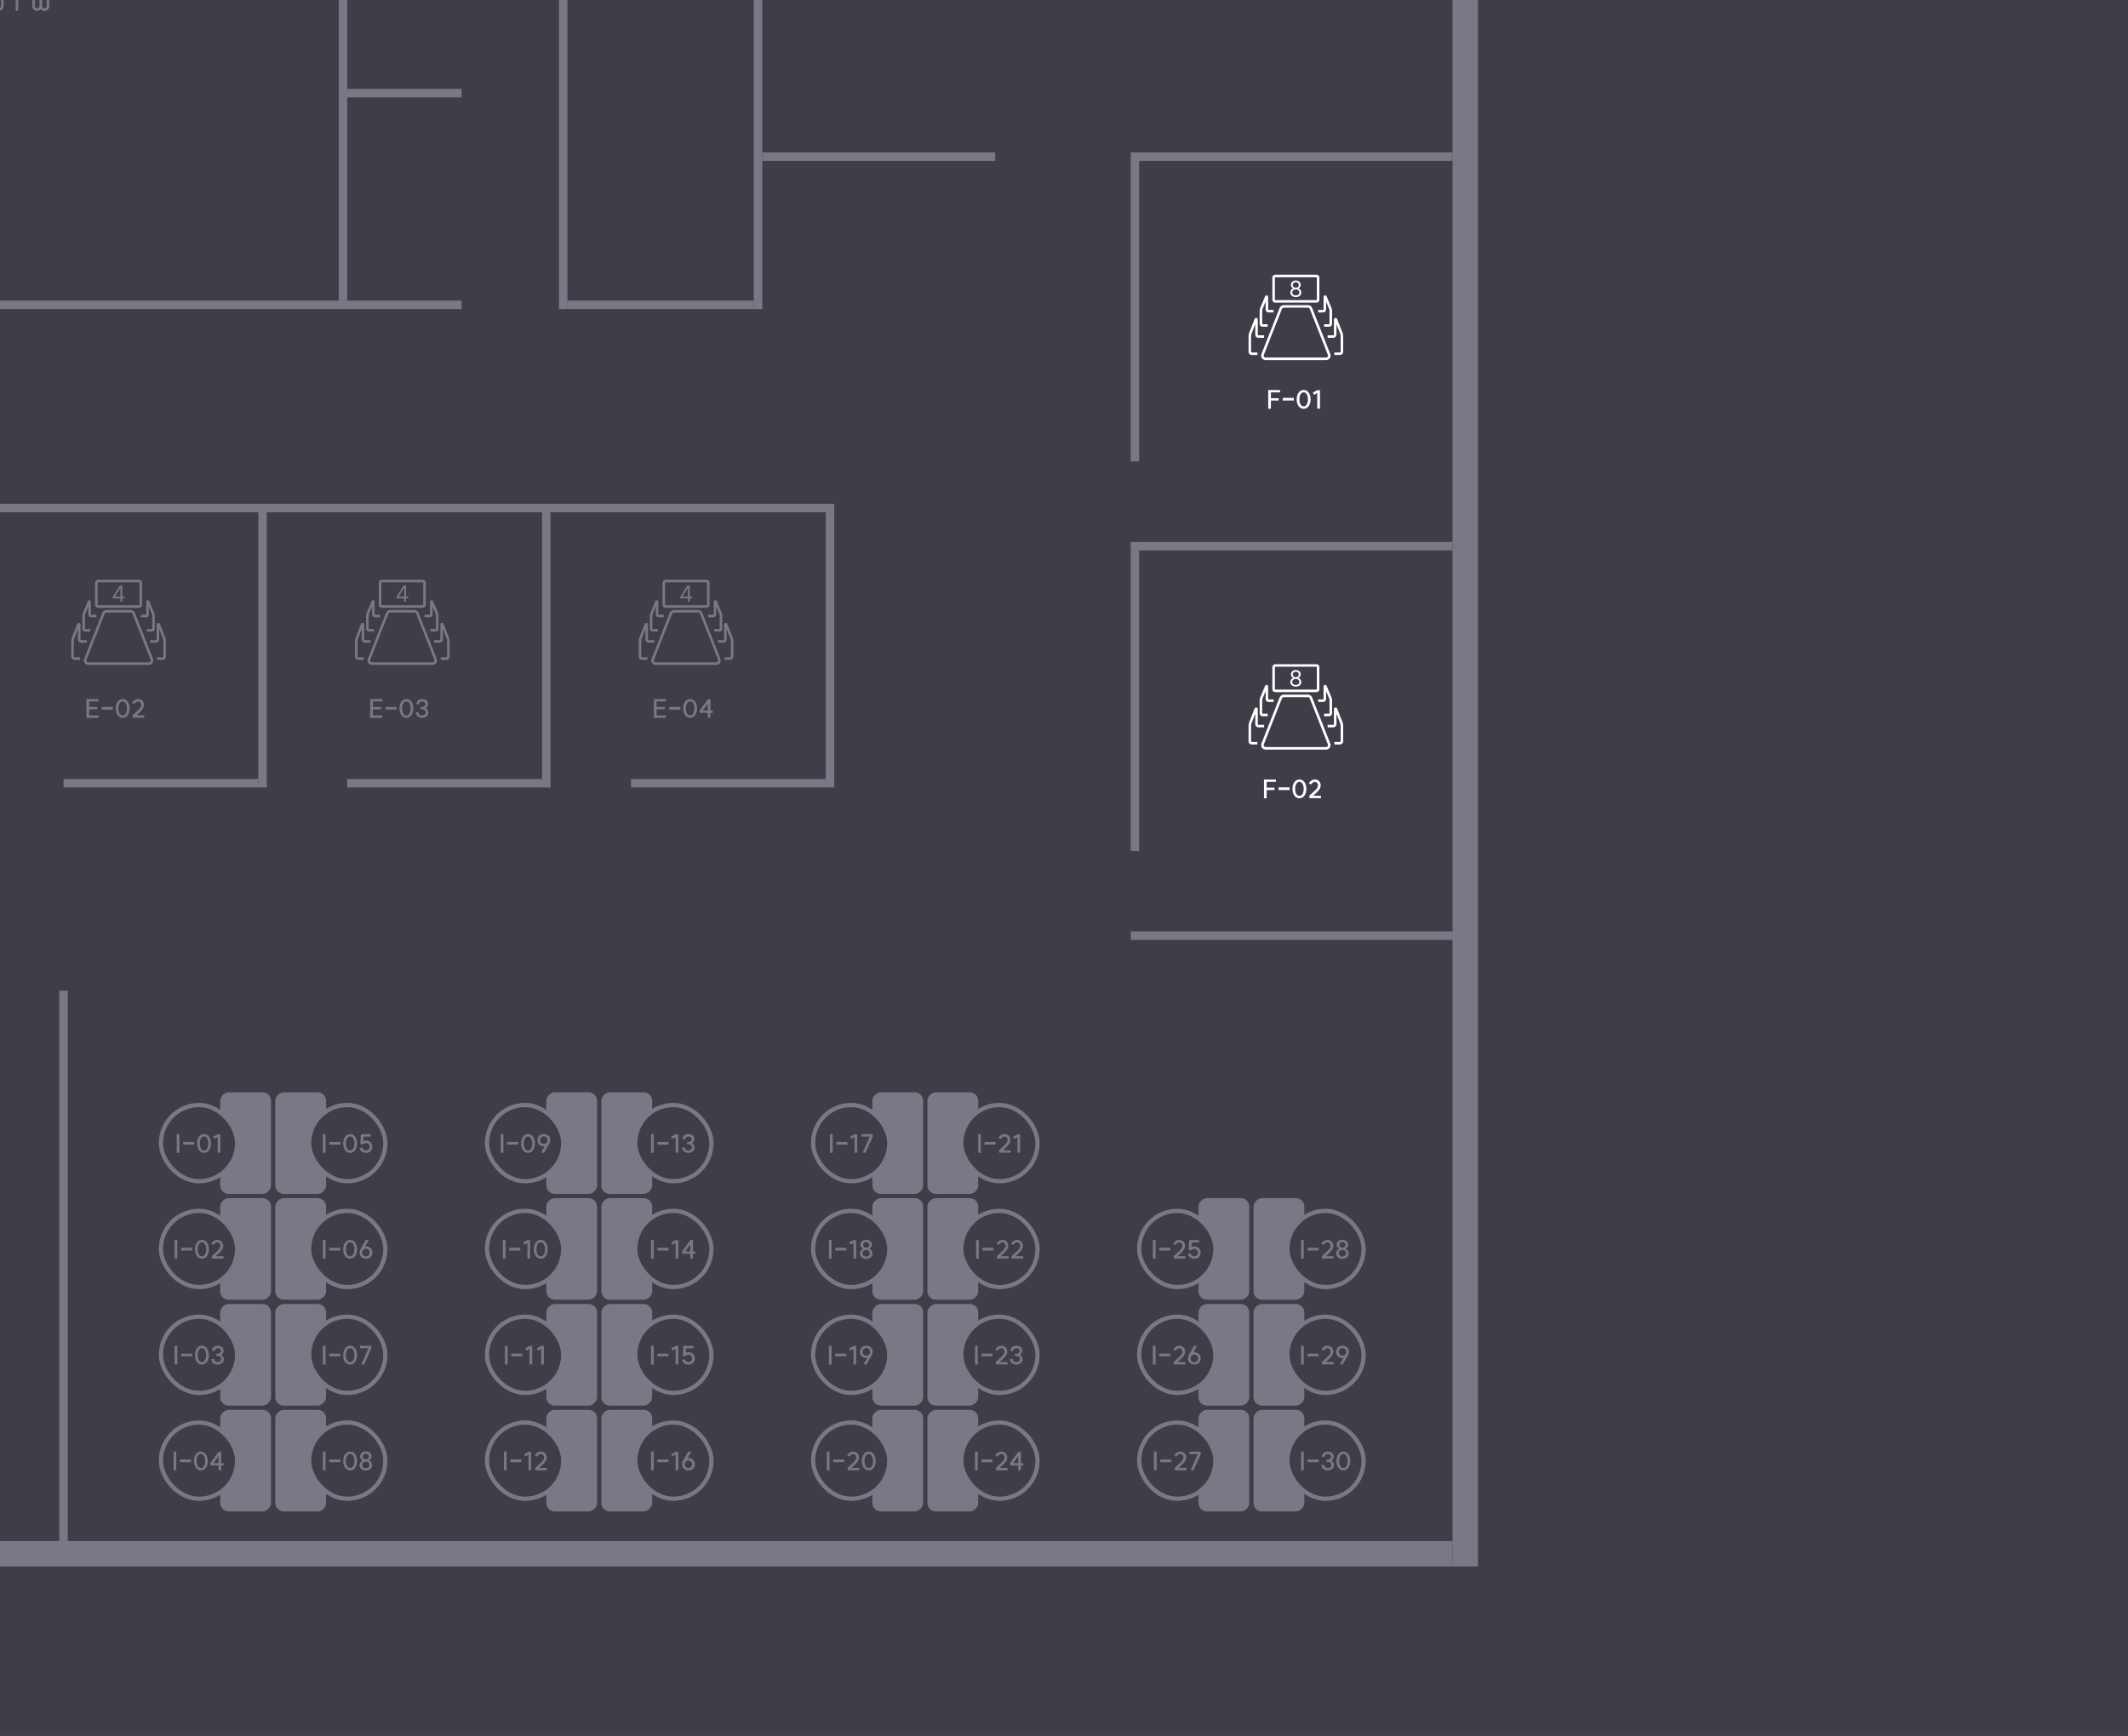 <svg width="1005" height="820" viewBox="0 0 1005 820" fill="none" xmlns="http://www.w3.org/2000/svg">
<rect x="0" y="0" width="1005" height="820" fill="#333333" stroke="none"/>
<g clip-path="url(#clip0_3397_248574)">
<rect width="1005" height="820" fill="#3E3E49"/>
<rect x="590" y="566" width="48" height="24" rx="4" transform="rotate(90 590 566)" fill="#797986"/>
<rect x="590" y="616" width="48" height="24" rx="4" transform="rotate(90 590 616)" fill="#797986"/>
<rect x="590" y="666" width="48" height="24" rx="4" transform="rotate(90 590 666)" fill="#797986"/>
<rect x="616" y="566" width="48" height="24" rx="4" transform="rotate(90 616 566)" fill="#797986"/>
<rect x="616" y="616" width="48" height="24" rx="4" transform="rotate(90 616 616)" fill="#797986"/>
<rect x="616" y="666" width="48" height="24" rx="4" transform="rotate(90 616 666)" fill="#797986"/>
<rect x="608" y="572" width="36" height="36" rx="18" fill="#3E3E49"/>
<rect x="608" y="572" width="36" height="36" rx="18" stroke="#797986" stroke-width="2"/>
<path d="M614.472 585.74H615.744V594.596H614.472V585.74ZM617.491 589.448H622.723V590.72H617.491V589.448ZM624.276 593.42C626.028 591.74 628.416 590.036 628.416 588.56C628.416 587.576 627.792 586.88 626.904 586.88C626.22 586.88 625.536 587.372 625.224 588.08L624.108 587.588C624.588 586.484 625.752 585.716 626.904 585.716C628.548 585.716 629.688 586.892 629.688 588.56C629.688 590.396 627.696 592.028 626.076 593.42H629.832V594.536H624.396L624.276 593.42ZM633.986 593.588C634.982 593.588 635.678 592.952 635.678 592.04C635.678 591.128 634.982 590.48 633.986 590.48C632.99 590.48 632.282 591.128 632.282 592.04C632.282 592.952 632.99 593.588 633.986 593.588ZM631.01 592.064C631.01 591.296 631.61 590.408 632.45 589.94C631.754 589.46 631.25 588.68 631.25 588.056C631.25 586.64 632.378 585.656 633.986 585.656C635.594 585.656 636.722 586.64 636.722 588.056C636.722 588.692 636.23 589.472 635.522 589.94C636.362 590.42 636.962 591.296 636.962 592.064C636.962 593.6 635.738 594.68 633.986 594.68C632.246 594.68 631.01 593.6 631.01 592.064ZM632.534 588.056C632.534 588.836 633.134 589.388 633.986 589.388C634.85 589.388 635.45 588.836 635.45 588.056C635.45 587.276 634.85 586.736 633.986 586.736C633.134 586.736 632.534 587.276 632.534 588.056Z" fill="#797986"/>
<rect x="608" y="622" width="36" height="36" rx="18" fill="#3E3E49"/>
<rect x="608" y="622" width="36" height="36" rx="18" stroke="#797986" stroke-width="2"/>
<path d="M614.472 635.74H615.744V644.596H614.472V635.74ZM617.491 639.448H622.723V640.72H617.491V639.448ZM624.276 643.42C626.028 641.74 628.416 640.036 628.416 638.56C628.416 637.576 627.792 636.88 626.904 636.88C626.22 636.88 625.536 637.372 625.224 638.08L624.108 637.588C624.588 636.484 625.752 635.716 626.904 635.716C628.548 635.716 629.688 636.892 629.688 638.56C629.688 640.396 627.696 642.028 626.076 643.42H629.832V644.536H624.396L624.276 643.42ZM634.046 636.82C633.014 636.82 632.282 637.564 632.282 638.62C632.282 639.676 633.014 640.42 634.046 640.42C635.066 640.42 635.786 639.676 635.786 638.62C635.786 637.564 635.066 636.82 634.046 636.82ZM631.01 638.62C631.01 636.904 632.258 635.704 634.034 635.704C635.81 635.704 637.058 636.904 637.058 638.62C637.058 639.244 636.83 639.82 636.578 640.276L634.178 644.548H632.714L634.454 641.488C634.31 641.512 634.166 641.536 634.01 641.536C632.246 641.524 631.01 640.324 631.01 638.62Z" fill="#797986"/>
<rect x="608" y="672" width="36" height="36" rx="18" fill="#3E3E49"/>
<rect x="608" y="672" width="36" height="36" rx="18" stroke="#797986" stroke-width="2"/>
<path d="M614.472 685.74H615.744V694.596H614.472V685.74ZM617.491 689.448H622.723V690.72H617.491V689.448ZM628.74 690.024C629.52 690.48 630.012 691.332 630.012 692.064C630.012 693.552 628.788 694.608 627.048 694.608C625.32 694.608 624.096 693.528 624.096 691.992H625.368C625.368 692.868 626.064 693.48 627.048 693.48C628.056 693.48 628.776 692.868 628.776 691.992C628.776 691.152 628.068 690.552 627.072 690.552H626.448V689.484H627.084C627.996 689.484 628.644 688.944 628.644 688.176C628.644 687.396 628.02 686.856 627.132 686.856C626.244 686.856 625.632 687.408 625.632 688.188H624.36C624.36 686.736 625.5 685.728 627.132 685.728C628.74 685.728 629.88 686.712 629.88 688.104C629.88 688.776 629.448 689.568 628.74 690.024ZM634.462 693.492C635.662 693.492 636.466 692.148 636.466 690.168C636.466 688.176 635.662 686.832 634.462 686.832C633.262 686.832 632.446 688.176 632.446 690.168C632.446 692.148 633.262 693.492 634.462 693.492ZM631.174 690.168C631.174 687.552 632.53 685.716 634.462 685.716C636.382 685.716 637.738 687.552 637.738 690.168C637.738 692.772 636.382 694.62 634.462 694.62C632.53 694.62 631.174 692.772 631.174 690.168Z" fill="#797986"/>
<rect x="538" y="572" width="36" height="36" rx="18" fill="#3E3E49"/>
<rect x="538" y="572" width="36" height="36" rx="18" stroke="#797986" stroke-width="2"/>
<path d="M544.472 585.74H545.744V594.596H544.472V585.74ZM547.491 589.448H552.723V590.72H547.491V589.448ZM554.276 593.42C556.028 591.74 558.416 590.036 558.416 588.56C558.416 587.576 557.792 586.88 556.904 586.88C556.22 586.88 555.536 587.372 555.224 588.08L554.108 587.588C554.588 586.484 555.752 585.716 556.904 585.716C558.548 585.716 559.688 586.892 559.688 588.56C559.688 590.396 557.696 592.028 556.076 593.42H559.832V594.536H554.396L554.276 593.42ZM562.63 590.624L561.358 590.468L561.658 585.8H566.326V586.916H562.882L562.738 589.052C563.134 588.872 563.578 588.764 563.974 588.764C565.774 588.764 567.046 589.976 567.046 591.692C567.046 593.432 565.774 594.656 563.974 594.656C562.558 594.656 561.334 593.708 561.022 592.364L562.258 592.076C562.438 592.88 563.146 593.456 563.974 593.456C565.03 593.456 565.774 592.724 565.774 591.692C565.774 590.684 565.03 589.964 563.974 589.964C563.53 589.964 562.978 590.24 562.63 590.624Z" fill="#797986"/>
<rect x="538" y="622" width="36" height="36" rx="18" fill="#3E3E49"/>
<rect x="538" y="622" width="36" height="36" rx="18" stroke="#797986" stroke-width="2"/>
<path d="M544.472 635.74H545.744V644.596H544.472V635.74ZM547.491 639.448H552.723V640.72H547.491V639.448ZM554.276 643.42C556.028 641.74 558.416 640.036 558.416 638.56C558.416 637.576 557.792 636.88 556.904 636.88C556.22 636.88 555.536 637.372 555.224 638.08L554.108 637.588C554.588 636.484 555.752 635.716 556.904 635.716C558.548 635.716 559.688 636.892 559.688 638.56C559.688 640.396 557.696 642.028 556.076 643.42H559.832V644.536H554.396L554.276 643.42ZM564.022 643.504C565.054 643.504 565.786 642.76 565.786 641.716C565.786 640.648 565.054 639.904 564.022 639.904C563.002 639.904 562.282 640.648 562.282 641.716C562.282 642.76 563.002 643.504 564.022 643.504ZM561.01 641.716C561.01 641.08 561.238 640.516 561.49 640.048L563.89 635.776H565.354L563.614 638.836C563.758 638.812 563.902 638.788 564.058 638.788C565.822 638.8 567.058 640 567.058 641.716C567.058 643.42 565.81 644.62 564.034 644.62C562.258 644.62 561.01 643.42 561.01 641.716Z" fill="#797986"/>
<rect x="538" y="672" width="36" height="36" rx="18" fill="#3E3E49"/>
<rect x="538" y="672" width="36" height="36" rx="18" stroke="#797986" stroke-width="2"/>
<path d="M544.972 685.74H546.244V694.596H544.972V685.74ZM547.991 689.448H553.223V690.72H547.991V689.448ZM554.776 693.42C556.528 691.74 558.916 690.036 558.916 688.56C558.916 687.576 558.292 686.88 557.404 686.88C556.72 686.88 556.036 687.372 555.724 688.08L554.608 687.588C555.088 686.484 556.252 685.716 557.404 685.716C559.048 685.716 560.188 686.892 560.188 688.56C560.188 690.396 558.196 692.028 556.576 693.42H560.332V694.536H554.896L554.776 693.42ZM563.682 694.56H562.29L565.71 686.88L561.702 686.892V685.764H566.982L567.102 686.88L563.682 694.56Z" fill="#797986"/>
<rect x="436" y="516" width="48" height="24" rx="4" transform="rotate(90 436 516)" fill="#797986"/>
<rect x="436" y="566" width="48" height="24" rx="4" transform="rotate(90 436 566)" fill="#797986"/>
<rect x="436" y="616" width="48" height="24" rx="4" transform="rotate(90 436 616)" fill="#797986"/>
<rect x="436" y="666" width="48" height="24" rx="4" transform="rotate(90 436 666)" fill="#797986"/>
<rect x="462" y="516" width="48" height="24" rx="4" transform="rotate(90 462 516)" fill="#797986"/>
<rect x="462" y="566" width="48" height="24" rx="4" transform="rotate(90 462 566)" fill="#797986"/>
<rect x="462" y="616" width="48" height="24" rx="4" transform="rotate(90 462 616)" fill="#797986"/>
<rect x="462" y="666" width="48" height="24" rx="4" transform="rotate(90 462 666)" fill="#797986"/>
<rect x="454" y="522" width="36" height="36" rx="18" fill="#3E3E49"/>
<rect x="454" y="522" width="36" height="36" rx="18" stroke="#797986" stroke-width="2"/>
<path d="M461.972 535.74H463.244V544.596H461.972V535.74ZM464.991 539.448H470.223V540.72H464.991V539.448ZM471.776 543.42C473.528 541.74 475.916 540.036 475.916 538.56C475.916 537.576 475.292 536.88 474.404 536.88C473.72 536.88 473.036 537.372 472.724 538.08L471.608 537.588C472.088 536.484 473.252 535.716 474.404 535.716C476.048 535.716 477.188 536.892 477.188 538.56C477.188 540.396 475.196 542.028 473.576 543.42H477.332V544.536H471.896L471.776 543.42ZM481.762 535.812V544.536L480.49 544.524V537.168L478.954 538.02L478.426 536.952L480.502 535.812H481.762Z" fill="#797986"/>
<rect x="454" y="572" width="36" height="36" rx="18" fill="#3E3E49"/>
<rect x="454" y="572" width="36" height="36" rx="18" stroke="#797986" stroke-width="2"/>
<path d="M460.972 585.74H462.244V594.596H460.972V585.74ZM463.991 589.448H469.223V590.72H463.991V589.448ZM470.776 593.42C472.528 591.74 474.916 590.036 474.916 588.56C474.916 587.576 474.292 586.88 473.404 586.88C472.72 586.88 472.036 587.372 471.724 588.08L470.608 587.588C471.088 586.484 472.252 585.716 473.404 585.716C475.048 585.716 476.188 586.892 476.188 588.56C476.188 590.396 474.196 592.028 472.576 593.42H476.332V594.536H470.896L470.776 593.42ZM477.69 593.42C479.442 591.74 481.83 590.036 481.83 588.56C481.83 587.576 481.206 586.88 480.318 586.88C479.634 586.88 478.95 587.372 478.638 588.08L477.522 587.588C478.002 586.484 479.166 585.716 480.318 585.716C481.962 585.716 483.102 586.892 483.102 588.56C483.102 590.396 481.11 592.028 479.49 593.42H483.246V594.536H477.81L477.69 593.42Z" fill="#797986"/>
<rect x="454" y="622" width="36" height="36" rx="18" fill="#3E3E49"/>
<rect x="454" y="622" width="36" height="36" rx="18" stroke="#797986" stroke-width="2"/>
<path d="M460.472 635.74H461.744V644.596H460.472V635.74ZM463.491 639.448H468.723V640.72H463.491V639.448ZM470.276 643.42C472.028 641.74 474.416 640.036 474.416 638.56C474.416 637.576 473.792 636.88 472.904 636.88C472.22 636.88 471.536 637.372 471.224 638.08L470.108 637.588C470.588 636.484 471.752 635.716 472.904 635.716C474.548 635.716 475.688 636.892 475.688 638.56C475.688 640.396 473.696 642.028 472.076 643.42H475.832V644.536H470.396L470.276 643.42ZM481.654 640.024C482.434 640.48 482.926 641.332 482.926 642.064C482.926 643.552 481.702 644.608 479.962 644.608C478.234 644.608 477.01 643.528 477.01 641.992H478.282C478.282 642.868 478.978 643.48 479.962 643.48C480.97 643.48 481.69 642.868 481.69 641.992C481.69 641.152 480.982 640.552 479.986 640.552H479.362V639.484H479.998C480.91 639.484 481.558 638.944 481.558 638.176C481.558 637.396 480.934 636.856 480.046 636.856C479.158 636.856 478.546 637.408 478.546 638.188H477.274C477.274 636.736 478.414 635.728 480.046 635.728C481.654 635.728 482.794 636.712 482.794 638.104C482.794 638.776 482.362 639.568 481.654 640.024Z" fill="#797986"/>
<rect x="454" y="672" width="36" height="36" rx="18" fill="#3E3E49"/>
<rect x="454" y="672" width="36" height="36" rx="18" stroke="#797986" stroke-width="2"/>
<path d="M460.472 685.74H461.744V694.596H460.472V685.74ZM463.491 689.448H468.723V690.72H463.491V689.448ZM470.276 693.42C472.028 691.74 474.416 690.036 474.416 688.56C474.416 687.576 473.792 686.88 472.904 686.88C472.22 686.88 471.536 687.372 471.224 688.08L470.108 687.588C470.588 686.484 471.752 685.716 472.904 685.716C474.548 685.716 475.688 686.892 475.688 688.56C475.688 690.396 473.696 692.028 472.076 693.42H475.832V694.536H470.396L470.276 693.42ZM482.158 685.8V691.176H483.262V692.28H482.158V694.536H480.886V692.28H477.13L477.01 691.176L480.946 685.8H482.158ZM478.522 691.176H480.886V687.924L478.522 691.176Z" fill="#797986"/>
<rect x="384" y="522" width="36" height="36" rx="18" fill="#3E3E49"/>
<rect x="384" y="522" width="36" height="36" rx="18" stroke="#797986" stroke-width="2"/>
<path d="M391.972 535.74H393.244V544.596H391.972V535.74ZM394.991 539.448H400.223V540.72H394.991V539.448ZM404.848 535.812V544.536L403.576 544.524V537.168L402.04 538.02L401.512 536.952L403.588 535.812H404.848ZM408.783 544.56H407.391L410.811 536.88L406.803 536.892V535.764H412.083L412.203 536.88L408.783 544.56Z" fill="#797986"/>
<rect x="384" y="572" width="36" height="36" rx="18" fill="#3E3E49"/>
<rect x="384" y="572" width="36" height="36" rx="18" stroke="#797986" stroke-width="2"/>
<path d="M391.472 585.74H392.744V594.596H391.472V585.74ZM394.491 589.448H399.723V590.72H394.491V589.448ZM404.348 585.812V594.536L403.076 594.524V587.168L401.54 588.02L401.012 586.952L403.088 585.812H404.348ZM409.087 593.588C410.083 593.588 410.779 592.952 410.779 592.04C410.779 591.128 410.083 590.48 409.087 590.48C408.091 590.48 407.383 591.128 407.383 592.04C407.383 592.952 408.091 593.588 409.087 593.588ZM406.111 592.064C406.111 591.296 406.711 590.408 407.551 589.94C406.855 589.46 406.351 588.68 406.351 588.056C406.351 586.64 407.479 585.656 409.087 585.656C410.695 585.656 411.823 586.64 411.823 588.056C411.823 588.692 411.331 589.472 410.623 589.94C411.463 590.42 412.063 591.296 412.063 592.064C412.063 593.6 410.839 594.68 409.087 594.68C407.347 594.68 406.111 593.6 406.111 592.064ZM407.635 588.056C407.635 588.836 408.235 589.388 409.087 589.388C409.951 589.388 410.551 588.836 410.551 588.056C410.551 587.276 409.951 586.736 409.087 586.736C408.235 586.736 407.635 587.276 407.635 588.056Z" fill="#797986"/>
<rect x="384" y="622" width="36" height="36" rx="18" fill="#3E3E49"/>
<rect x="384" y="622" width="36" height="36" rx="18" stroke="#797986" stroke-width="2"/>
<path d="M391.472 635.74H392.744V644.596H391.472V635.74ZM394.491 639.448H399.723V640.72H394.491V639.448ZM404.348 635.812V644.536L403.076 644.524V637.168L401.54 638.02L401.012 636.952L403.088 635.812H404.348ZM409.147 636.82C408.115 636.82 407.383 637.564 407.383 638.62C407.383 639.676 408.115 640.42 409.147 640.42C410.167 640.42 410.887 639.676 410.887 638.62C410.887 637.564 410.167 636.82 409.147 636.82ZM406.111 638.62C406.111 636.904 407.359 635.704 409.135 635.704C410.911 635.704 412.159 636.904 412.159 638.62C412.159 639.244 411.931 639.82 411.679 640.276L409.279 644.548H407.815L409.555 641.488C409.411 641.512 409.267 641.536 409.111 641.536C407.347 641.524 406.111 640.324 406.111 638.62Z" fill="#797986"/>
<rect x="384" y="672" width="36" height="36" rx="18" fill="#3E3E49"/>
<rect x="384" y="672" width="36" height="36" rx="18" stroke="#797986" stroke-width="2"/>
<path d="M390.472 685.74H391.744V694.596H390.472V685.74ZM393.491 689.448H398.723V690.72H393.491V689.448ZM400.276 693.42C402.028 691.74 404.416 690.036 404.416 688.56C404.416 687.576 403.792 686.88 402.904 686.88C402.22 686.88 401.536 687.372 401.224 688.08L400.108 687.588C400.588 686.484 401.752 685.716 402.904 685.716C404.548 685.716 405.688 686.892 405.688 688.56C405.688 690.396 403.696 692.028 402.076 693.42H405.832V694.536H400.396L400.276 693.42ZM410.286 693.492C411.486 693.492 412.29 692.148 412.29 690.168C412.29 688.176 411.486 686.832 410.286 686.832C409.086 686.832 408.27 688.176 408.27 690.168C408.27 692.148 409.086 693.492 410.286 693.492ZM406.998 690.168C406.998 687.552 408.354 685.716 410.286 685.716C412.206 685.716 413.562 687.552 413.562 690.168C413.562 692.772 412.206 694.62 410.286 694.62C408.354 694.62 406.998 692.772 406.998 690.168Z" fill="#797986"/>
<rect x="282" y="516" width="48" height="24" rx="4" transform="rotate(90 282 516)" fill="#797986"/>
<rect x="282" y="566" width="48" height="24" rx="4" transform="rotate(90 282 566)" fill="#797986"/>
<rect x="282" y="616" width="48" height="24" rx="4" transform="rotate(90 282 616)" fill="#797986"/>
<rect x="282" y="666" width="48" height="24" rx="4" transform="rotate(90 282 666)" fill="#797986"/>
<rect x="308" y="516" width="48" height="24" rx="4" transform="rotate(90 308 516)" fill="#797986"/>
<rect x="308" y="566" width="48" height="24" rx="4" transform="rotate(90 308 566)" fill="#797986"/>
<rect x="308" y="616" width="48" height="24" rx="4" transform="rotate(90 308 616)" fill="#797986"/>
<rect x="308" y="666" width="48" height="24" rx="4" transform="rotate(90 308 666)" fill="#797986"/>
<rect x="300" y="522" width="36" height="36" rx="18" fill="#3E3E49"/>
<rect x="300" y="522" width="36" height="36" rx="18" stroke="#797986" stroke-width="2"/>
<path d="M307.472 535.74H308.744V544.596H307.472V535.74ZM310.491 539.448H315.723V540.72H310.491V539.448ZM320.348 535.812V544.536L319.076 544.524V537.168L317.54 538.02L317.012 536.952L319.088 535.812H320.348ZM326.755 540.024C327.535 540.48 328.027 541.332 328.027 542.064C328.027 543.552 326.803 544.608 325.063 544.608C323.335 544.608 322.111 543.528 322.111 541.992H323.383C323.383 542.868 324.079 543.48 325.063 543.48C326.071 543.48 326.791 542.868 326.791 541.992C326.791 541.152 326.083 540.552 325.087 540.552H324.463V539.484H325.099C326.011 539.484 326.659 538.944 326.659 538.176C326.659 537.396 326.035 536.856 325.147 536.856C324.259 536.856 323.647 537.408 323.647 538.188H322.375C322.375 536.736 323.515 535.728 325.147 535.728C326.755 535.728 327.895 536.712 327.895 538.104C327.895 538.776 327.463 539.568 326.755 540.024Z" fill="#797986"/>
<rect x="300" y="572" width="36" height="36" rx="18" fill="#3E3E49"/>
<rect x="300" y="572" width="36" height="36" rx="18" stroke="#797986" stroke-width="2"/>
<path d="M307.472 585.74H308.744V594.596H307.472V585.74ZM310.491 589.448H315.723V590.72H310.491V589.448ZM320.348 585.812V594.536L319.076 594.524V587.168L317.54 588.02L317.012 586.952L319.088 585.812H320.348ZM327.259 585.8V591.176H328.363V592.28H327.259V594.536H325.987V592.28H322.231L322.111 591.176L326.047 585.8H327.259ZM323.623 591.176H325.987V587.924L323.623 591.176Z" fill="#797986"/>
<rect x="300" y="622" width="36" height="36" rx="18" fill="#3E3E49"/>
<rect x="300" y="622" width="36" height="36" rx="18" stroke="#797986" stroke-width="2"/>
<path d="M307.472 635.74H308.744V644.596H307.472V635.74ZM310.491 639.448H315.723V640.72H310.491V639.448ZM320.348 635.812V644.536L319.076 644.524V637.168L317.54 638.02L317.012 636.952L319.088 635.812H320.348ZM323.731 640.624L322.459 640.468L322.759 635.8H327.427V636.916H323.983L323.839 639.052C324.235 638.872 324.679 638.764 325.075 638.764C326.875 638.764 328.147 639.976 328.147 641.692C328.147 643.432 326.875 644.656 325.075 644.656C323.659 644.656 322.435 643.708 322.123 642.364L323.359 642.076C323.539 642.88 324.247 643.456 325.075 643.456C326.131 643.456 326.875 642.724 326.875 641.692C326.875 640.684 326.131 639.964 325.075 639.964C324.631 639.964 324.079 640.24 323.731 640.624Z" fill="#797986"/>
<rect x="300" y="672" width="36" height="36" rx="18" fill="#3E3E49"/>
<rect x="300" y="672" width="36" height="36" rx="18" stroke="#797986" stroke-width="2"/>
<path d="M307.472 685.74H308.744V694.596H307.472V685.74ZM310.491 689.448H315.723V690.72H310.491V689.448ZM320.348 685.812V694.536L319.076 694.524V687.168L317.54 688.02L317.012 686.952L319.088 685.812H320.348ZM325.123 693.504C326.155 693.504 326.887 692.76 326.887 691.716C326.887 690.648 326.155 689.904 325.123 689.904C324.103 689.904 323.383 690.648 323.383 691.716C323.383 692.76 324.103 693.504 325.123 693.504ZM322.111 691.716C322.111 691.08 322.339 690.516 322.591 690.048L324.991 685.776H326.455L324.715 688.836C324.859 688.812 325.003 688.788 325.159 688.788C326.923 688.8 328.159 690 328.159 691.716C328.159 693.42 326.911 694.62 325.135 694.62C323.359 694.62 322.111 693.42 322.111 691.716Z" fill="#797986"/>
<rect x="230" y="522" width="36" height="36" rx="18" fill="#3E3E49"/>
<rect x="230" y="522" width="36" height="36" rx="18" stroke="#797986" stroke-width="2"/>
<path d="M236.472 535.74H237.744V544.596H236.472V535.74ZM239.491 539.448H244.723V540.72H239.491V539.448ZM249.372 543.492C250.572 543.492 251.376 542.148 251.376 540.168C251.376 538.176 250.572 536.832 249.372 536.832C248.172 536.832 247.356 538.176 247.356 540.168C247.356 542.148 248.172 543.492 249.372 543.492ZM246.084 540.168C246.084 537.552 247.44 535.716 249.372 535.716C251.292 535.716 252.648 537.552 252.648 540.168C252.648 542.772 251.292 544.62 249.372 544.62C247.44 544.62 246.084 542.772 246.084 540.168ZM256.854 536.82C255.822 536.82 255.09 537.564 255.09 538.62C255.09 539.676 255.822 540.42 256.854 540.42C257.874 540.42 258.594 539.676 258.594 538.62C258.594 537.564 257.874 536.82 256.854 536.82ZM253.818 538.62C253.818 536.904 255.066 535.704 256.842 535.704C258.618 535.704 259.866 536.904 259.866 538.62C259.866 539.244 259.638 539.82 259.386 540.276L256.986 544.548H255.522L257.262 541.488C257.118 541.512 256.974 541.536 256.818 541.536C255.054 541.524 253.818 540.324 253.818 538.62Z" fill="#797986"/>
<rect x="230" y="572" width="36" height="36" rx="18" fill="#3E3E49"/>
<rect x="230" y="572" width="36" height="36" rx="18" stroke="#797986" stroke-width="2"/>
<path d="M237.472 585.74H238.744V594.596H237.472V585.74ZM240.491 589.448H245.723V590.72H240.491V589.448ZM250.348 585.812V594.536L249.076 594.524V587.168L247.54 588.02L247.012 586.952L249.088 585.812H250.348ZM255.387 593.492C256.587 593.492 257.391 592.148 257.391 590.168C257.391 588.176 256.587 586.832 255.387 586.832C254.187 586.832 253.371 588.176 253.371 590.168C253.371 592.148 254.187 593.492 255.387 593.492ZM252.099 590.168C252.099 587.552 253.455 585.716 255.387 585.716C257.307 585.716 258.663 587.552 258.663 590.168C258.663 592.772 257.307 594.62 255.387 594.62C253.455 594.62 252.099 592.772 252.099 590.168Z" fill="#797986"/>
<rect x="230" y="622" width="36" height="36" rx="18" fill="#3E3E49"/>
<rect x="230" y="622" width="36" height="36" rx="18" stroke="#797986" stroke-width="2"/>
<path d="M238.472 635.74H239.744V644.596H238.472V635.74ZM241.491 639.448H246.723V640.72H241.491V639.448ZM251.348 635.812V644.536L250.076 644.524V637.168L248.54 638.02L248.012 636.952L250.088 635.812H251.348ZM256.844 635.812V644.536L255.572 644.524V637.168L254.036 638.02L253.508 636.952L255.584 635.812H256.844Z" fill="#797986"/>
<rect x="230" y="672" width="36" height="36" rx="18" fill="#3E3E49"/>
<rect x="230" y="672" width="36" height="36" rx="18" stroke="#797986" stroke-width="2"/>
<path d="M237.972 685.74H239.244V694.596H237.972V685.74ZM240.991 689.448H246.223V690.72H240.991V689.448ZM250.848 685.812V694.536L249.576 694.524V687.168L248.04 688.02L247.512 686.952L249.588 685.812H250.848ZM252.791 693.42C254.543 691.74 256.931 690.036 256.931 688.56C256.931 687.576 256.307 686.88 255.419 686.88C254.735 686.88 254.051 687.372 253.739 688.08L252.623 687.588C253.103 686.484 254.267 685.716 255.419 685.716C257.063 685.716 258.203 686.892 258.203 688.56C258.203 690.396 256.211 692.028 254.591 693.42H258.347V694.536H252.911L252.791 693.42Z" fill="#797986"/>
<rect x="128" y="516" width="48" height="24" rx="4" transform="rotate(90 128 516)" fill="#797986"/>
<rect x="128" y="566" width="48" height="24" rx="4" transform="rotate(90 128 566)" fill="#797986"/>
<rect x="128" y="616" width="48" height="24" rx="4" transform="rotate(90 128 616)" fill="#797986"/>
<rect x="128" y="666" width="48" height="24" rx="4" transform="rotate(90 128 666)" fill="#797986"/>
<rect x="154" y="516" width="48" height="24" rx="4" transform="rotate(90 154 516)" fill="#797986"/>
<rect x="154" y="566" width="48" height="24" rx="4" transform="rotate(90 154 566)" fill="#797986"/>
<rect x="154" y="616" width="48" height="24" rx="4" transform="rotate(90 154 616)" fill="#797986"/>
<rect x="154" y="666" width="48" height="24" rx="4" transform="rotate(90 154 666)" fill="#797986"/>
<rect x="146" y="522" width="36" height="36" rx="18" fill="#3E3E49"/>
<rect x="146" y="522" width="36" height="36" rx="18" stroke="#797986" stroke-width="2"/>
<path d="M152.472 535.74H153.744V544.596H152.472V535.74ZM155.491 539.448H160.723V540.72H155.491V539.448ZM165.372 543.492C166.572 543.492 167.376 542.148 167.376 540.168C167.376 538.176 166.572 536.832 165.372 536.832C164.172 536.832 163.356 538.176 163.356 540.168C163.356 542.148 164.172 543.492 165.372 543.492ZM162.084 540.168C162.084 537.552 163.44 535.716 165.372 535.716C167.292 535.716 168.648 537.552 168.648 540.168C168.648 542.772 167.292 544.62 165.372 544.62C163.44 544.62 162.084 542.772 162.084 540.168ZM171.438 540.624L170.166 540.468L170.466 535.8H175.134V536.916H171.69L171.546 539.052C171.942 538.872 172.386 538.764 172.782 538.764C174.582 538.764 175.854 539.976 175.854 541.692C175.854 543.432 174.582 544.656 172.782 544.656C171.366 544.656 170.142 543.708 169.83 542.364L171.066 542.076C171.246 542.88 171.954 543.456 172.782 543.456C173.838 543.456 174.582 542.724 174.582 541.692C174.582 540.684 173.838 539.964 172.782 539.964C172.338 539.964 171.786 540.24 171.438 540.624Z" fill="#797986"/>
<rect x="146" y="572" width="36" height="36" rx="18" fill="#3E3E49"/>
<rect x="146" y="572" width="36" height="36" rx="18" stroke="#797986" stroke-width="2"/>
<path d="M152.472 585.74H153.744V594.596H152.472V585.74ZM155.491 589.448H160.723V590.72H155.491V589.448ZM165.372 593.492C166.572 593.492 167.376 592.148 167.376 590.168C167.376 588.176 166.572 586.832 165.372 586.832C164.172 586.832 163.356 588.176 163.356 590.168C163.356 592.148 164.172 593.492 165.372 593.492ZM162.084 590.168C162.084 587.552 163.44 585.716 165.372 585.716C167.292 585.716 168.648 587.552 168.648 590.168C168.648 592.772 167.292 594.62 165.372 594.62C163.44 594.62 162.084 592.772 162.084 590.168ZM172.83 593.504C173.862 593.504 174.594 592.76 174.594 591.716C174.594 590.648 173.862 589.904 172.83 589.904C171.81 589.904 171.09 590.648 171.09 591.716C171.09 592.76 171.81 593.504 172.83 593.504ZM169.818 591.716C169.818 591.08 170.046 590.516 170.298 590.048L172.698 585.776H174.162L172.422 588.836C172.566 588.812 172.71 588.788 172.866 588.788C174.63 588.8 175.866 590 175.866 591.716C175.866 593.42 174.618 594.62 172.842 594.62C171.066 594.62 169.818 593.42 169.818 591.716Z" fill="#797986"/>
<rect x="146" y="622" width="36" height="36" rx="18" fill="#3E3E49"/>
<rect x="146" y="622" width="36" height="36" rx="18" stroke="#797986" stroke-width="2"/>
<path d="M152.472 635.74H153.744V644.596H152.472V635.74ZM155.491 639.448H160.723V640.72H155.491V639.448ZM165.372 643.492C166.572 643.492 167.376 642.148 167.376 640.168C167.376 638.176 166.572 636.832 165.372 636.832C164.172 636.832 163.356 638.176 163.356 640.168C163.356 642.148 164.172 643.492 165.372 643.492ZM162.084 640.168C162.084 637.552 163.44 635.716 165.372 635.716C167.292 635.716 168.648 637.552 168.648 640.168C168.648 642.772 167.292 644.62 165.372 644.62C163.44 644.62 162.084 642.772 162.084 640.168ZM171.99 644.56H170.598L174.018 636.88L170.01 636.892V635.764H175.29L175.41 636.88L171.99 644.56Z" fill="#797986"/>
<rect x="146" y="672" width="36" height="36" rx="18" fill="#3E3E49"/>
<rect x="146" y="672" width="36" height="36" rx="18" stroke="#797986" stroke-width="2"/>
<path d="M152.472 685.74H153.744V694.596H152.472V685.74ZM155.491 689.448H160.723V690.72H155.491V689.448ZM165.372 693.492C166.572 693.492 167.376 692.148 167.376 690.168C167.376 688.176 166.572 686.832 165.372 686.832C164.172 686.832 163.356 688.176 163.356 690.168C163.356 692.148 164.172 693.492 165.372 693.492ZM162.084 690.168C162.084 687.552 163.44 685.716 165.372 685.716C167.292 685.716 168.648 687.552 168.648 690.168C168.648 692.772 167.292 694.62 165.372 694.62C163.44 694.62 162.084 692.772 162.084 690.168ZM172.794 693.588C173.79 693.588 174.486 692.952 174.486 692.04C174.486 691.128 173.79 690.48 172.794 690.48C171.798 690.48 171.09 691.128 171.09 692.04C171.09 692.952 171.798 693.588 172.794 693.588ZM169.818 692.064C169.818 691.296 170.418 690.408 171.258 689.94C170.562 689.46 170.058 688.68 170.058 688.056C170.058 686.64 171.186 685.656 172.794 685.656C174.402 685.656 175.53 686.64 175.53 688.056C175.53 688.692 175.038 689.472 174.33 689.94C175.17 690.42 175.77 691.296 175.77 692.064C175.77 693.6 174.546 694.68 172.794 694.68C171.054 694.68 169.818 693.6 169.818 692.064ZM171.342 688.056C171.342 688.836 171.942 689.388 172.794 689.388C173.658 689.388 174.258 688.836 174.258 688.056C174.258 687.276 173.658 686.736 172.794 686.736C171.942 686.736 171.342 687.276 171.342 688.056Z" fill="#797986"/>
<rect x="76" y="522" width="36" height="36" rx="18" fill="#3E3E49"/>
<rect x="76" y="522" width="36" height="36" rx="18" stroke="#797986" stroke-width="2"/>
<path d="M83.472 535.74H84.744V544.596H83.472V535.74ZM86.491 539.448H91.723V540.72H86.491V539.448ZM96.372 543.492C97.572 543.492 98.376 542.148 98.376 540.168C98.376 538.176 97.572 536.832 96.372 536.832C95.172 536.832 94.356 538.176 94.356 540.168C94.356 542.148 95.172 543.492 96.372 543.492ZM93.084 540.168C93.084 537.552 94.44 535.716 96.372 535.716C98.292 535.716 99.648 537.552 99.648 540.168C99.648 542.772 98.292 544.62 96.372 544.62C94.44 544.62 93.084 542.772 93.084 540.168ZM104.07 535.812V544.536L102.798 544.524V537.168L101.262 538.02L100.734 536.952L102.81 535.812H104.07Z" fill="#797986"/>
<rect x="76" y="572" width="36" height="36" rx="18" fill="#3E3E49"/>
<rect x="76" y="572" width="36" height="36" rx="18" stroke="#797986" stroke-width="2"/>
<path d="M82.472 585.74H83.744V594.596H82.472V585.74ZM85.491 589.448H90.723V590.72H85.491V589.448ZM95.372 593.492C96.572 593.492 97.376 592.148 97.376 590.168C97.376 588.176 96.572 586.832 95.372 586.832C94.172 586.832 93.356 588.176 93.356 590.168C93.356 592.148 94.172 593.492 95.372 593.492ZM92.084 590.168C92.084 587.552 93.44 585.716 95.372 585.716C97.292 585.716 98.648 587.552 98.648 590.168C98.648 592.772 97.292 594.62 95.372 594.62C93.44 594.62 92.084 592.772 92.084 590.168ZM99.999 593.42C101.75 591.74 104.138 590.036 104.138 588.56C104.138 587.576 103.514 586.88 102.626 586.88C101.942 586.88 101.258 587.372 100.946 588.08L99.831 587.588C100.31 586.484 101.474 585.716 102.626 585.716C104.27 585.716 105.41 586.892 105.41 588.56C105.41 590.396 103.418 592.028 101.798 593.42H105.554V594.536H100.118L99.999 593.42Z" fill="#797986"/>
<rect x="76" y="622" width="36" height="36" rx="18" fill="#3E3E49"/>
<rect x="76" y="622" width="36" height="36" rx="18" stroke="#797986" stroke-width="2"/>
<path d="M82.472 635.74H83.744V644.596H82.472V635.74ZM85.491 639.448H90.723V640.72H85.491V639.448ZM95.372 643.492C96.572 643.492 97.376 642.148 97.376 640.168C97.376 638.176 96.572 636.832 95.372 636.832C94.172 636.832 93.356 638.176 93.356 640.168C93.356 642.148 94.172 643.492 95.372 643.492ZM92.084 640.168C92.084 637.552 93.44 635.716 95.372 635.716C97.292 635.716 98.648 637.552 98.648 640.168C98.648 642.772 97.292 644.62 95.372 644.62C93.44 644.62 92.084 642.772 92.084 640.168ZM104.462 640.024C105.242 640.48 105.734 641.332 105.734 642.064C105.734 643.552 104.51 644.608 102.77 644.608C101.042 644.608 99.819 643.528 99.819 641.992H101.09C101.09 642.868 101.786 643.48 102.77 643.48C103.778 643.48 104.498 642.868 104.498 641.992C104.498 641.152 103.79 640.552 102.794 640.552H102.17V639.484H102.806C103.718 639.484 104.366 638.944 104.366 638.176C104.366 637.396 103.742 636.856 102.854 636.856C101.966 636.856 101.354 637.408 101.354 638.188H100.082C100.082 636.736 101.222 635.728 102.854 635.728C104.462 635.728 105.602 636.712 105.602 638.104C105.602 638.776 105.17 639.568 104.462 640.024Z" fill="#797986"/>
<rect x="76" y="672" width="36" height="36" rx="18" fill="#3E3E49"/>
<rect x="76" y="672" width="36" height="36" rx="18" stroke="#797986" stroke-width="2"/>
<path d="M81.972 685.74H83.244V694.596H81.972V685.74ZM84.991 689.448H90.223V690.72H84.991V689.448ZM94.872 693.492C96.072 693.492 96.876 692.148 96.876 690.168C96.876 688.176 96.072 686.832 94.872 686.832C93.672 686.832 92.856 688.176 92.856 690.168C92.856 692.148 93.672 693.492 94.872 693.492ZM91.584 690.168C91.584 687.552 92.94 685.716 94.872 685.716C96.792 685.716 98.148 687.552 98.148 690.168C98.148 692.772 96.792 694.62 94.872 694.62C92.94 694.62 91.584 692.772 91.584 690.168ZM104.466 685.8V691.176H105.57V692.28H104.466V694.536H103.194V692.28H99.439L99.319 691.176L103.254 685.8H104.466ZM100.83 691.176H103.194V687.924L100.83 691.176Z" fill="#797986"/>
<rect x="360" y="-280" width="426" height="4" transform="rotate(90 360 -280)" fill="#797986"/>
<rect x="268" y="-280" width="426" height="4" transform="rotate(90 268 -280)" fill="#797986"/>
<rect x="164" y="-168" width="310" height="4" transform="rotate(90 164 -168)" fill="#797986"/>
<rect x="686" y="76" width="152" height="4" transform="rotate(-180 686 76)" fill="#797986"/>
<rect x="534" y="218" width="142" height="4" transform="rotate(-90 534 218)" fill="#797986"/>
<rect x="534" y="402" width="142" height="4" transform="rotate(-90 534 402)" fill="#797986"/>
<rect x="28" y="728" width="260" height="4" transform="rotate(-90 28 728)" fill="#797986"/>
<rect x="122" y="372" width="130" height="4" transform="rotate(-90 122 372)" fill="#797986"/>
<rect x="256" y="372" width="130" height="4" transform="rotate(-90 256 372)" fill="#797986"/>
<rect x="390" y="372" width="130" height="4" transform="rotate(-90 390 372)" fill="#797986"/>
<rect x="-146" y="238" width="540" height="4" fill="#797986"/>
<rect x="686" y="260" width="152" height="4" transform="rotate(-180 686 260)" fill="#797986"/>
<rect x="688" y="444" width="154" height="4" transform="rotate(-180 688 444)" fill="#797986"/>
<rect x="122" y="372" width="92" height="4" transform="rotate(-180 122 372)" fill="#797986"/>
<rect x="256" y="372" width="92" height="4" transform="rotate(-180 256 372)" fill="#797986"/>
<rect x="390" y="372" width="92" height="4" transform="rotate(-180 390 372)" fill="#797986"/>
<rect x="470" y="76" width="110" height="4" transform="rotate(-180 470 76)" fill="#797986"/>
<rect x="218" y="146" width="360" height="4" transform="rotate(-180 218 146)" fill="#797986"/>
<rect x="218" y="46" width="54" height="4" transform="rotate(-180 218 46)" fill="#797986"/>
<rect x="356" y="146" width="88" height="4" transform="rotate(-180 356 146)" fill="#797986"/>
<rect x="698" y="-426" width="1166" height="12" transform="rotate(90 698 -426)" fill="#797986"/>
<rect x="686" y="740" width="1890" height="12" transform="rotate(-180 686 740)" fill="#797986"/>
<path d="M1.128 -10.548V-20.47C1.128 -20.476 1.132 -20.48 1.137 -20.48C1.142 -20.48 1.146 -20.476 1.146 -20.47V-11.406C1.146 -10.497 1.89 -9.764 2.799 -9.777C3.689 -9.79 4.404 -10.516 4.404 -11.406V-21.62C4.404 -22.983 3.285 -24.081 1.922 -24.055H-7.612C-8.921 -24.081 -9.996 -23.027 -9.996 -21.718V-11.361C-9.996 -10.496 -9.301 -9.79 -8.435 -9.777C-7.551 -9.764 -6.827 -10.477 -6.827 -11.361V-20.475C-6.827 -20.477 -6.825 -20.48 -6.823 -20.48C-6.82 -20.48 -6.818 -20.477 -6.818 -20.475V-10.548V2.568C-6.818 3.662 -5.931 4.549 -4.837 4.549C-3.743 4.549 -2.857 3.662 -2.857 2.568V-10.481C-2.857 -10.518 -2.827 -10.548 -2.79 -10.548C-2.753 -10.548 -2.723 -10.518 -2.723 -10.481V2.623C-2.723 3.687 -1.861 4.549 -0.798 4.549C0.266 4.549 1.128 3.687 1.128 2.623V-10.548Z" fill="#3E3E49" stroke="#797986" stroke-width="1.2"/>
<path d="M25.953 -5.948L22.525 -20.042C22.52 -20.062 22.535 -20.082 22.556 -20.082C22.571 -20.082 22.584 -20.072 22.587 -20.057L24.762 -10.876C24.918 -10.218 25.505 -9.753 26.182 -9.753C27.116 -9.753 27.81 -10.619 27.606 -11.531L25.346 -21.619C25.027 -23.043 23.764 -24.055 22.305 -24.055H16.465C15.022 -24.055 13.769 -23.06 13.442 -21.655L11.083 -11.534C10.871 -10.624 11.562 -9.753 12.497 -9.753C13.17 -9.753 13.754 -10.215 13.909 -10.87L16.087 -20.057C16.09 -20.072 16.103 -20.082 16.118 -20.082C16.139 -20.082 16.154 -20.062 16.149 -20.042L12.721 -5.948C12.651 -5.66 12.869 -5.383 13.165 -5.383H15.87V2.859C15.87 3.793 16.626 4.549 17.559 4.549C18.492 4.549 19.249 3.793 19.249 2.859V-5.307C19.249 -5.341 19.285 -5.361 19.314 -5.344C19.327 -5.337 19.335 -5.322 19.335 -5.307V2.914C19.335 3.841 20.094 4.588 21.021 4.574C21.927 4.56 22.655 3.821 22.655 2.914V-5.383H25.509C25.805 -5.383 26.023 -5.66 25.953 -5.948Z" fill="#3E3E49" stroke="#797986" stroke-width="1.2"/>
<path d="M8 -32V4.549" stroke="#797986" stroke-width="1.2" stroke-linecap="round"/>
<path d="M45.5 275.25C45.5 274.836 45.836 274.5 46.25 274.5H65.75C66.164 274.5 66.5 274.836 66.5 275.25V285.75C66.5 286.164 66.164 286.5 65.75 286.5H46.25C45.836 286.5 45.5 286.164 45.5 285.75V275.25Z" stroke="#797986" stroke-width="1.2"/>
<path d="M48.876 289.7C49.101 289.127 49.655 288.75 50.271 288.75H61.729C62.345 288.75 62.898 289.127 63.124 289.7L71.693 311.45C72.08 312.434 71.355 313.5 70.297 313.5H41.703C40.645 313.5 39.92 312.434 40.307 311.45L48.876 289.7Z" stroke="#797986" stroke-width="1.2"/>
<path d="M45.5 291H43.069C42.655 291 42.319 290.664 42.319 290.25V284.248C42.319 284.084 42.094 284.039 42.031 284.191L39.732 289.695C39.579 290.061 39.5 290.454 39.5 290.851V297C39.5 297.414 39.836 297.75 40.25 297.75H42.681M66.5 291H68.931C69.345 291 69.681 290.664 69.681 290.25V284.248C69.681 284.084 69.906 284.039 69.969 284.191L72.268 289.695C72.421 290.061 72.5 290.454 72.5 290.851V297C72.5 297.414 72.164 297.75 71.75 297.75H69.319M41 303H38.322C37.825 303 37.422 302.597 37.422 302.1V294.953C37.422 294.754 37.147 294.703 37.074 294.888L34.498 301.467C34.334 301.885 34.25 302.33 34.25 302.78V310.2C34.25 310.697 34.653 311.1 35.15 311.1H37.828M71 303H73.678C74.175 303 74.578 302.597 74.578 302.1V294.953C74.578 294.754 74.853 294.703 74.926 294.888L77.502 301.467C77.666 301.885 77.75 302.33 77.75 302.78V310.2C77.75 310.697 77.347 311.1 76.85 311.1H74.172" stroke="#797986" stroke-width="1.2"/>
<path d="M53.273 282.684V281.923L56.629 276.613H57.181V277.792H56.808L54.273 281.804V281.863H58.792V282.684H53.273ZM56.868 284.25V276.613H57.748V284.25H56.868Z" fill="#797986"/>
<path d="M179.5 275.25C179.5 274.836 179.836 274.5 180.25 274.5H199.75C200.164 274.5 200.5 274.836 200.5 275.25V285.75C200.5 286.164 200.164 286.5 199.75 286.5H180.25C179.836 286.5 179.5 286.164 179.5 285.75V275.25Z" stroke="#797986" stroke-width="1.2"/>
<path d="M182.876 289.7C183.101 289.127 183.655 288.75 184.271 288.75H195.729C196.345 288.75 196.898 289.127 197.124 289.7L205.693 311.45C206.08 312.434 205.355 313.5 204.297 313.5H175.703C174.645 313.5 173.92 312.434 174.307 311.45L182.876 289.7Z" stroke="#797986" stroke-width="1.2"/>
<path d="M179.5 291H177.069C176.655 291 176.319 290.664 176.319 290.25V284.248C176.319 284.084 176.094 284.039 176.031 284.191L173.732 289.695C173.579 290.061 173.5 290.454 173.5 290.851V297C173.5 297.414 173.836 297.75 174.25 297.75H176.681M200.5 291H202.931C203.345 291 203.681 290.664 203.681 290.25V284.248C203.681 284.084 203.906 284.039 203.969 284.191L206.268 289.695C206.421 290.061 206.5 290.454 206.5 290.851V297C206.5 297.414 206.164 297.75 205.75 297.75H203.319M175 303H172.322C171.825 303 171.422 302.597 171.422 302.1V294.953C171.422 294.754 171.146 294.703 171.074 294.888L168.498 301.467C168.334 301.885 168.25 302.33 168.25 302.78V310.2C168.25 310.697 168.653 311.1 169.15 311.1H171.828M205 303H207.678C208.175 303 208.578 302.597 208.578 302.1V294.953C208.578 294.754 208.854 294.703 208.926 294.888L211.502 301.467C211.666 301.885 211.75 302.33 211.75 302.78V310.2C211.75 310.697 211.347 311.1 210.85 311.1H208.172" stroke="#797986" stroke-width="1.2"/>
<path d="M187.273 282.684V281.923L190.629 276.613H191.181V277.792H190.808L188.273 281.804V281.863H192.792V282.684H187.273ZM190.868 284.25V276.613H191.748V284.25H190.868Z" fill="#797986"/>
<path d="M313.5 275.25C313.5 274.836 313.836 274.5 314.25 274.5H333.75C334.164 274.5 334.5 274.836 334.5 275.25V285.75C334.5 286.164 334.164 286.5 333.75 286.5H314.25C313.836 286.5 313.5 286.164 313.5 285.75V275.25Z" stroke="#797986" stroke-width="1.2"/>
<path d="M316.876 289.7C317.101 289.127 317.655 288.75 318.271 288.75H329.729C330.345 288.75 330.898 289.127 331.124 289.7L339.693 311.45C340.08 312.434 339.355 313.5 338.297 313.5H309.703C308.645 313.5 307.92 312.434 308.307 311.45L316.876 289.7Z" stroke="#797986" stroke-width="1.2"/>
<path d="M313.5 291H311.069C310.655 291 310.319 290.664 310.319 290.25V284.248C310.319 284.084 310.094 284.039 310.031 284.191L307.732 289.695C307.579 290.061 307.5 290.454 307.5 290.851V297C307.5 297.414 307.836 297.75 308.25 297.75H310.681M334.5 291H336.931C337.345 291 337.681 290.664 337.681 290.25V284.248C337.681 284.084 337.906 284.039 337.969 284.191L340.268 289.695C340.421 290.061 340.5 290.454 340.5 290.851V297C340.5 297.414 340.164 297.75 339.75 297.75H337.319M309 303H306.322C305.825 303 305.422 302.597 305.422 302.1V294.953C305.422 294.754 305.146 294.703 305.074 294.888L302.498 301.467C302.334 301.885 302.25 302.33 302.25 302.78V310.2C302.25 310.697 302.653 311.1 303.15 311.1H305.828M339 303H341.678C342.175 303 342.578 302.597 342.578 302.1V294.953C342.578 294.754 342.854 294.703 342.926 294.888L345.502 301.467C345.666 301.885 345.75 302.33 345.75 302.78V310.2C345.75 310.697 345.347 311.1 344.85 311.1H342.172" stroke="#797986" stroke-width="1.2"/>
<path d="M321.273 282.684V281.923L324.629 276.613H325.181V277.792H324.808L322.273 281.804V281.863H326.792V282.684H321.273ZM324.868 284.25V276.613H325.748V284.25H324.868Z" fill="#797986"/>
<path d="M601.504 131.113C601.504 130.699 601.84 130.363 602.254 130.363H621.754C622.168 130.363 622.504 130.699 622.504 131.113V141.613C622.504 142.027 622.168 142.363 621.754 142.363H602.254C601.84 142.363 601.504 142.027 601.504 141.613V131.113Z" stroke="white" stroke-width="1.2"/>
<path d="M604.876 145.7C605.101 145.127 605.655 144.75 606.271 144.75H617.729C618.345 144.75 618.898 145.127 619.124 145.7L627.693 167.45C628.08 168.434 627.355 169.5 626.297 169.5H597.703C596.645 169.5 595.92 168.434 596.307 167.45L604.876 145.7Z" stroke="white" stroke-width="1.2"/>
<path d="M601.5 147H599.069C598.655 147 598.319 146.664 598.319 146.25V140.248C598.319 140.084 598.094 140.039 598.031 140.191L595.732 145.695C595.579 146.061 595.5 146.454 595.5 146.851V153C595.5 153.414 595.836 153.75 596.25 153.75H598.681M622.5 147H624.931C625.345 147 625.681 146.664 625.681 146.25V140.248C625.681 140.084 625.906 140.039 625.969 140.191L628.268 145.695C628.421 146.061 628.5 146.454 628.5 146.851V153C628.5 153.414 628.164 153.75 627.75 153.75H625.319M597 159H594.322C593.825 159 593.422 158.597 593.422 158.1V150.953C593.422 150.754 593.146 150.703 593.074 150.888L590.498 157.467C590.334 157.885 590.25 158.33 590.25 158.78V166.2C590.25 166.697 590.653 167.1 591.15 167.1H593.828M627 159H629.678C630.175 159 630.578 158.597 630.578 158.1V150.953C630.578 150.754 630.854 150.703 630.926 150.888L633.502 157.467C633.666 157.885 633.75 158.33 633.75 158.78V166.2C633.75 166.697 633.347 167.1 632.85 167.1H630.172" stroke="white" stroke-width="1.2"/>
<path d="M611.978 140.354C611.466 140.354 611.014 140.263 610.621 140.082C610.231 139.898 609.926 139.646 609.707 139.325C609.489 139.002 609.38 138.634 609.383 138.221C609.38 137.898 609.444 137.6 609.573 137.326C609.702 137.05 609.879 136.82 610.103 136.636C610.329 136.45 610.581 136.332 610.859 136.282V136.237C610.494 136.143 610.203 135.938 609.987 135.622C609.771 135.304 609.664 134.942 609.666 134.537C609.664 134.149 609.762 133.803 609.961 133.497C610.16 133.191 610.433 132.95 610.781 132.774C611.132 132.597 611.531 132.509 611.978 132.509C612.421 132.509 612.816 132.597 613.164 132.774C613.512 132.95 613.785 133.191 613.984 133.497C614.185 133.803 614.287 134.149 614.29 134.537C614.287 134.942 614.177 135.304 613.958 135.622C613.742 135.938 613.455 136.143 613.097 136.237V136.282C613.373 136.332 613.621 136.45 613.842 136.636C614.064 136.82 614.24 137.05 614.372 137.326C614.504 137.6 614.571 137.898 614.573 138.221C614.571 138.634 614.459 139.002 614.238 139.325C614.019 139.646 613.714 139.898 613.324 140.082C612.936 140.263 612.488 140.354 611.978 140.354ZM611.978 139.534C612.324 139.534 612.622 139.478 612.873 139.366C613.124 139.254 613.318 139.096 613.455 138.892C613.591 138.688 613.661 138.45 613.663 138.176C613.661 137.888 613.586 137.633 613.44 137.412C613.293 137.191 613.093 137.017 612.839 136.89C612.588 136.763 612.301 136.7 611.978 136.7C611.652 136.7 611.362 136.763 611.106 136.89C610.852 137.017 610.652 137.191 610.505 137.412C610.361 137.633 610.29 137.888 610.293 138.176C610.29 138.45 610.356 138.688 610.49 138.892C610.627 139.096 610.822 139.254 611.076 139.366C611.329 139.478 611.63 139.534 611.978 139.534ZM611.978 135.909C612.251 135.909 612.494 135.855 612.705 135.745C612.919 135.636 613.087 135.483 613.209 135.287C613.33 135.09 613.392 134.86 613.395 134.597C613.392 134.338 613.332 134.113 613.212 133.922C613.093 133.728 612.928 133.579 612.716 133.475C612.505 133.368 612.259 133.314 611.978 133.314C611.692 133.314 611.442 133.368 611.229 133.475C611.015 133.579 610.85 133.728 610.733 133.922C610.616 134.113 610.559 134.338 610.561 134.597C610.559 134.86 610.617 135.09 610.736 135.287C610.858 135.483 611.026 135.636 611.24 135.745C611.454 135.855 611.7 135.909 611.978 135.909Z" fill="white"/>
<path d="M601.504 315.113C601.504 314.699 601.84 314.363 602.254 314.363H621.754C622.168 314.363 622.504 314.699 622.504 315.113V325.613C622.504 326.027 622.168 326.363 621.754 326.363H602.254C601.84 326.363 601.504 326.027 601.504 325.613V315.113Z" stroke="white" stroke-width="1.2"/>
<path d="M604.876 329.7C605.101 329.127 605.655 328.75 606.271 328.75H617.729C618.345 328.75 618.898 329.127 619.124 329.7L627.693 351.45C628.08 352.434 627.355 353.5 626.297 353.5H597.703C596.645 353.5 595.92 352.434 596.307 351.45L604.876 329.7Z" stroke="white" stroke-width="1.2"/>
<path d="M601.5 331H599.069C598.655 331 598.319 330.664 598.319 330.25V324.248C598.319 324.084 598.094 324.039 598.031 324.191L595.732 329.695C595.579 330.061 595.5 330.454 595.5 330.851V337C595.5 337.414 595.836 337.75 596.25 337.75H598.681M622.5 331H624.931C625.345 331 625.681 330.664 625.681 330.25V324.248C625.681 324.084 625.906 324.039 625.969 324.191L628.268 329.695C628.421 330.061 628.5 330.454 628.5 330.851V337C628.5 337.414 628.164 337.75 627.75 337.75H625.319M597 343H594.322C593.825 343 593.422 342.597 593.422 342.1V334.953C593.422 334.754 593.146 334.703 593.074 334.888L590.498 341.467C590.334 341.885 590.25 342.33 590.25 342.78V350.2C590.25 350.697 590.653 351.1 591.15 351.1H593.828M627 343H629.678C630.175 343 630.578 342.597 630.578 342.1V334.953C630.578 334.754 630.854 334.703 630.926 334.888L633.502 341.467C633.666 341.885 633.75 342.33 633.75 342.78V350.2C633.75 350.697 633.347 351.1 632.85 351.1H630.172" stroke="white" stroke-width="1.2"/>
<path d="M611.978 324.354C611.466 324.354 611.014 324.263 610.621 324.082C610.231 323.898 609.926 323.646 609.707 323.325C609.489 323.002 609.38 322.634 609.383 322.221C609.38 321.898 609.444 321.6 609.573 321.326C609.702 321.05 609.879 320.82 610.103 320.636C610.329 320.45 610.581 320.332 610.859 320.282V320.237C610.494 320.143 610.203 319.938 609.987 319.622C609.771 319.304 609.664 318.942 609.666 318.537C609.664 318.149 609.762 317.803 609.961 317.497C610.16 317.191 610.433 316.95 610.781 316.774C611.132 316.597 611.531 316.509 611.978 316.509C612.421 316.509 612.816 316.597 613.164 316.774C613.512 316.95 613.785 317.191 613.984 317.497C614.185 317.803 614.287 318.149 614.29 318.537C614.287 318.942 614.177 319.304 613.958 319.622C613.742 319.938 613.455 320.143 613.097 320.237V320.282C613.373 320.332 613.621 320.45 613.842 320.636C614.064 320.82 614.24 321.05 614.372 321.326C614.504 321.6 614.571 321.898 614.573 322.221C614.571 322.634 614.459 323.002 614.238 323.325C614.019 323.646 613.714 323.898 613.324 324.082C612.936 324.263 612.488 324.354 611.978 324.354ZM611.978 323.534C612.324 323.534 612.622 323.478 612.873 323.366C613.124 323.254 613.318 323.096 613.455 322.892C613.591 322.688 613.661 322.45 613.663 322.176C613.661 321.888 613.586 321.633 613.44 321.412C613.293 321.191 613.093 321.017 612.839 320.89C612.588 320.763 612.301 320.7 611.978 320.7C611.652 320.7 611.362 320.763 611.106 320.89C610.852 321.017 610.652 321.191 610.505 321.412C610.361 321.633 610.29 321.888 610.293 322.176C610.29 322.45 610.356 322.688 610.49 322.892C610.627 323.096 610.822 323.254 611.076 323.366C611.329 323.478 611.63 323.534 611.978 323.534ZM611.978 319.909C612.251 319.909 612.494 319.855 612.705 319.745C612.919 319.636 613.087 319.483 613.209 319.287C613.33 319.09 613.392 318.86 613.395 318.597C613.392 318.338 613.332 318.113 613.212 317.922C613.093 317.728 612.928 317.579 612.716 317.475C612.505 317.368 612.259 317.314 611.978 317.314C611.692 317.314 611.442 317.368 611.229 317.475C611.015 317.579 610.85 317.728 610.733 317.922C610.616 318.113 610.559 318.338 610.561 318.597C610.559 318.86 610.617 319.09 610.736 319.287C610.858 319.483 611.026 319.636 611.24 319.745C611.454 319.855 611.7 319.909 611.978 319.909Z" fill="white"/>
<path d="M604.552 184.24V185.356H600.22V188.104H603.892V189.208H600.22V193.096H598.948V184.24H604.552ZM605.811 187.948H611.043V189.22H605.811V187.948ZM615.692 191.992C616.892 191.992 617.696 190.648 617.696 188.668C617.696 186.676 616.892 185.332 615.692 185.332C614.492 185.332 613.676 186.676 613.676 188.668C613.676 190.648 614.492 191.992 615.692 191.992ZM612.404 188.668C612.404 186.052 613.76 184.216 615.692 184.216C617.612 184.216 618.968 186.052 618.968 188.668C618.968 191.272 617.612 193.12 615.692 193.12C613.76 193.12 612.404 191.272 612.404 188.668ZM623.391 184.312V193.036L622.119 193.024V185.668L620.583 186.52L620.055 185.452L622.131 184.312H623.391Z" fill="white"/>
<path d="M602.552 368.24V369.356H598.22V372.104H601.892V373.208H598.22V377.096H596.948V368.24H602.552ZM603.811 371.948H609.043V373.22H603.811V371.948ZM613.692 375.992C614.892 375.992 615.696 374.648 615.696 372.668C615.696 370.676 614.892 369.332 613.692 369.332C612.492 369.332 611.676 370.676 611.676 372.668C611.676 374.648 612.492 375.992 613.692 375.992ZM610.404 372.668C610.404 370.052 611.76 368.216 613.692 368.216C615.612 368.216 616.968 370.052 616.968 372.668C616.968 375.272 615.612 377.12 613.692 377.12C611.76 377.12 610.404 375.272 610.404 372.668ZM618.319 375.92C620.071 374.24 622.459 372.536 622.459 371.06C622.459 370.076 621.835 369.38 620.947 369.38C620.263 369.38 619.579 369.872 619.267 370.58L618.151 370.088C618.631 368.984 619.795 368.216 620.947 368.216C622.591 368.216 623.731 369.392 623.731 371.06C623.731 372.896 621.739 374.528 620.119 375.92H623.875V377.036H618.439L618.319 375.92Z" fill="white"/>
<path d="M46.552 330.24V331.356H42.1V333.984H45.928V335.088H42.1V337.98H46.552V339.096H40.828V330.24H46.552ZM48.057 333.948H53.289V335.22H48.057V333.948ZM57.938 337.992C59.138 337.992 59.942 336.648 59.942 334.668C59.942 332.676 59.138 331.332 57.938 331.332C56.738 331.332 55.922 332.676 55.922 334.668C55.922 336.648 56.738 337.992 57.938 337.992ZM54.65 334.668C54.65 332.052 56.006 330.216 57.938 330.216C59.858 330.216 61.214 332.052 61.214 334.668C61.214 337.272 59.858 339.12 57.938 339.12C56.006 339.12 54.65 337.272 54.65 334.668ZM62.565 337.92C64.317 336.24 66.705 334.536 66.705 333.06C66.705 332.076 66.081 331.38 65.193 331.38C64.509 331.38 63.825 331.872 63.513 332.58L62.397 332.088C62.877 330.984 64.041 330.216 65.193 330.216C66.837 330.216 67.977 331.392 67.977 333.06C67.977 334.896 65.985 336.528 64.365 337.92H68.121V339.036H62.685L62.565 337.92Z" fill="#797986"/>
<path d="M180.552 330.24V331.356H176.1V333.984H179.928V335.088H176.1V337.98H180.552V339.096H174.828V330.24H180.552ZM182.057 333.948H187.289V335.22H182.057V333.948ZM191.938 337.992C193.138 337.992 193.942 336.648 193.942 334.668C193.942 332.676 193.138 331.332 191.938 331.332C190.738 331.332 189.922 332.676 189.922 334.668C189.922 336.648 190.738 337.992 191.938 337.992ZM188.65 334.668C188.65 332.052 190.006 330.216 191.938 330.216C193.858 330.216 195.214 332.052 195.214 334.668C195.214 337.272 193.858 339.12 191.938 339.12C190.006 339.12 188.65 337.272 188.65 334.668ZM201.029 334.524C201.809 334.98 202.301 335.832 202.301 336.564C202.301 338.052 201.077 339.108 199.337 339.108C197.609 339.108 196.385 338.028 196.385 336.492H197.657C197.657 337.368 198.353 337.98 199.337 337.98C200.345 337.98 201.065 337.368 201.065 336.492C201.065 335.652 200.357 335.052 199.361 335.052H198.737V333.984H199.373C200.285 333.984 200.933 333.444 200.933 332.676C200.933 331.896 200.309 331.356 199.421 331.356C198.533 331.356 197.921 331.908 197.921 332.688H196.649C196.649 331.236 197.789 330.228 199.421 330.228C201.029 330.228 202.169 331.212 202.169 332.604C202.169 333.276 201.737 334.068 201.029 334.524Z" fill="#797986"/>
<path d="M314.552 330.24V331.356H310.1V333.984H313.928V335.088H310.1V337.98H314.552V339.096H308.828V330.24H314.552ZM316.057 333.948H321.289V335.22H316.057V333.948ZM325.938 337.992C327.138 337.992 327.942 336.648 327.942 334.668C327.942 332.676 327.138 331.332 325.938 331.332C324.738 331.332 323.922 332.676 323.922 334.668C323.922 336.648 324.738 337.992 325.938 337.992ZM322.65 334.668C322.65 332.052 324.006 330.216 325.938 330.216C327.858 330.216 329.214 332.052 329.214 334.668C329.214 337.272 327.858 339.12 325.938 339.12C324.006 339.12 322.65 337.272 322.65 334.668ZM335.533 330.3V335.676H336.637V336.78H335.533V339.036H334.261V336.78H330.505L330.385 335.676L334.321 330.3H335.533ZM331.897 335.676H334.261V332.424L331.897 335.676Z" fill="#797986"/>
</g>
<defs>
<clipPath id="clip0_3397_248574">
<rect width="1005" height="820" fill="white"/>
</clipPath>
</defs>
</svg>
